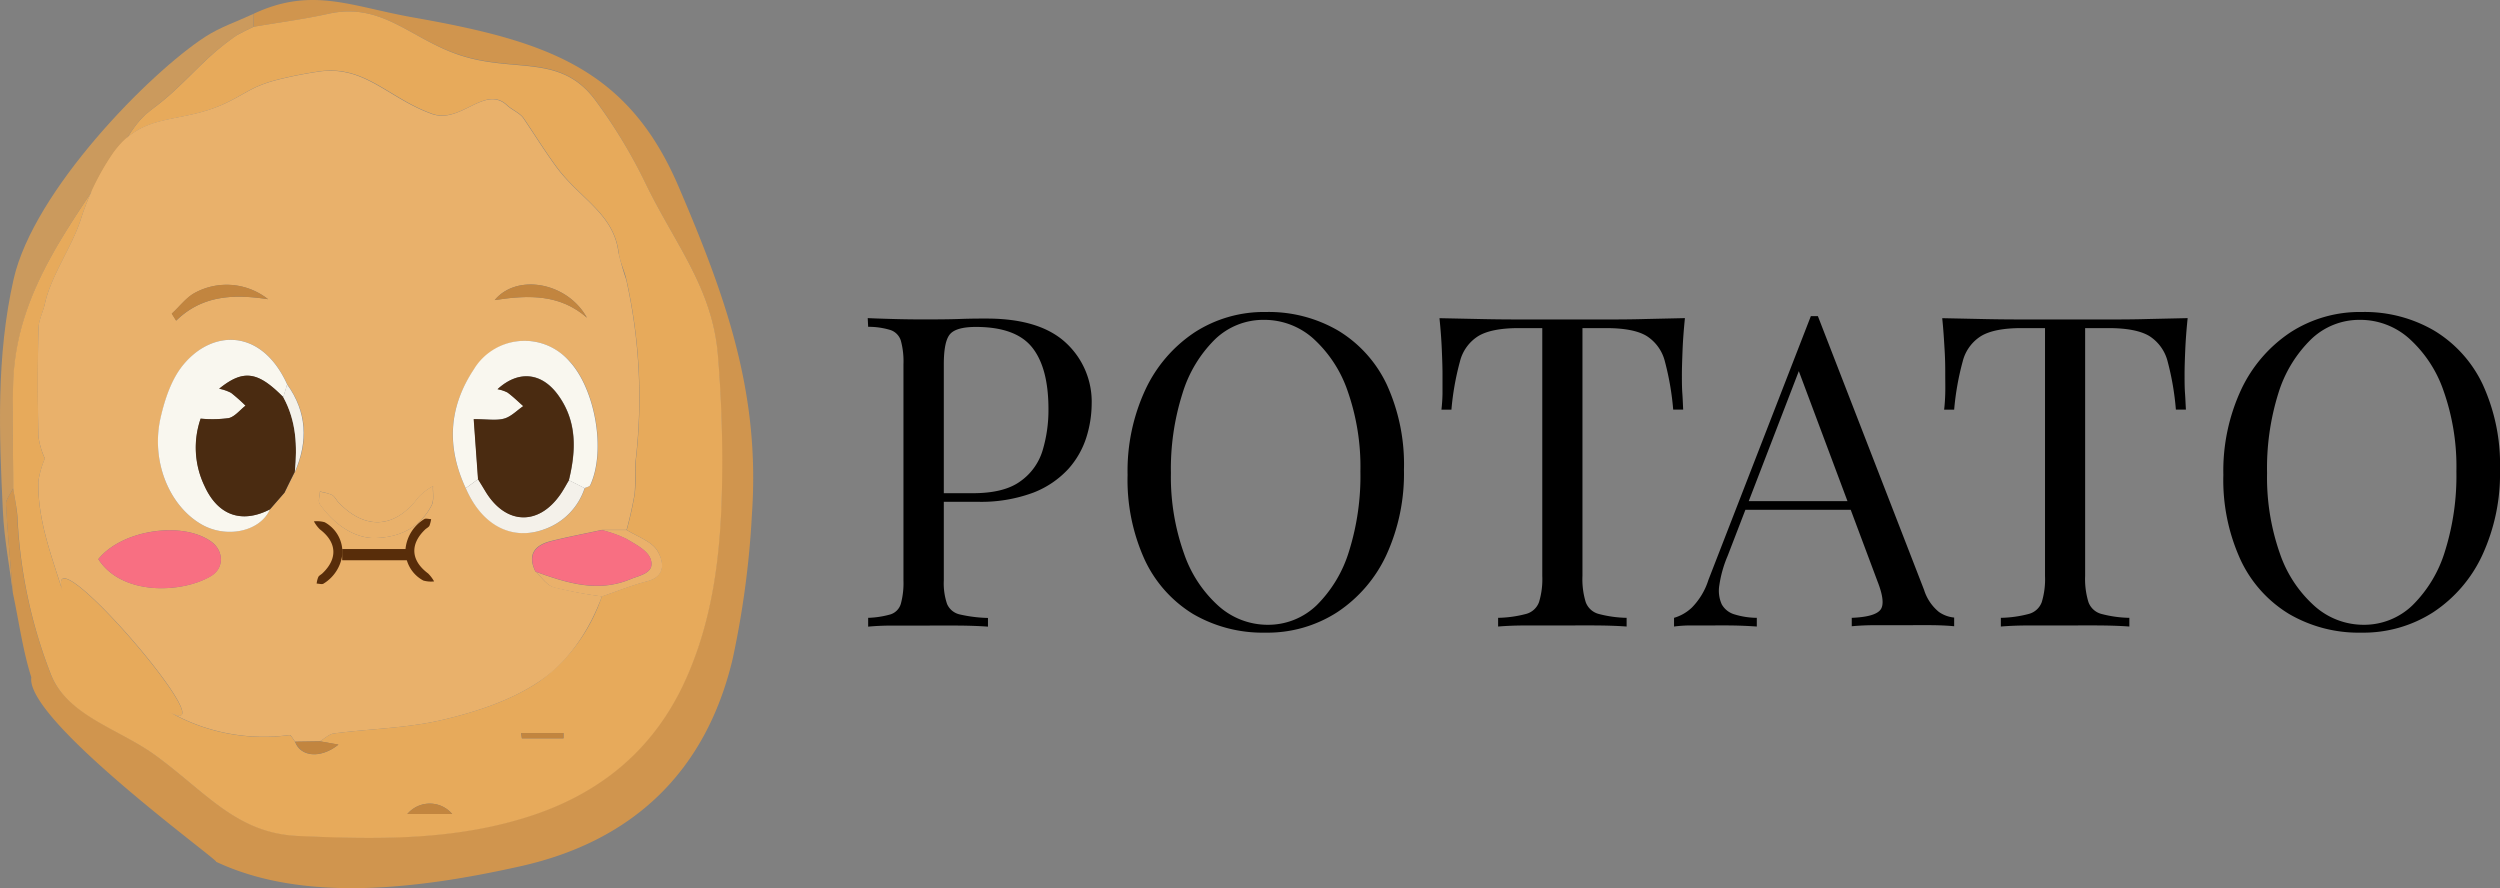 <svg xmlns="http://www.w3.org/2000/svg" viewBox="0 0 445.51 158.27"><rect x="0" y="0" width="445.51" height="158.27" fill="#808080" stroke="none"/><defs><style>.cls-1{fill:#d0954e;}.cls-2{fill:#cb9a5d;}.cls-3{fill:#e7aa5b;}.cls-4{fill:#e9b16b;}.cls-5{fill:#eab16b;}.cls-6{fill:#c2853f;}.cls-7{fill:#f9f7ef;}.cls-8{fill:#4a2b11;}.cls-9{fill:#f86f82;}.cls-10{fill:#f4f1ea;}.cls-11{fill:#582d0a;}.cls-12{fill:none;stroke:#582d0a;stroke-miterlimit:10;stroke-width:2px;}</style></defs><g id="Layer_2" data-name="Layer 2"><g id="Layer_1-2" data-name="Layer 1"><g id="Layer_2-2" data-name="Layer 2"><g id="Layer_1-2-2" data-name="Layer 1-2"><path class="cls-1" d="M45.19,2.46C55.6-2.42,62.51,1.14,73.58,3.1c23.49,4.15,38.2,8.89,47.28,30,8.58,20,14.62,37,13.14,58.48a162,162,0,0,1-3.44,25.85c-4.75,20-17.68,32.43-37.77,36.93-18.12,4.06-38.68,6.58-54.32-.81,1.36.38-34-25.14-32.89-32.85-1.54-4.87-2.21-10-3.28-15-.43-5.27-.94-10.54-1.23-15.81C1,89,1.9,88,2.35,87c.25,1.69.61,3.37.72,5.07a88.1,88.1,0,0,0,6,28.16c3,7.27,12.12,9.6,18.57,14.31,9.09,6.63,14.48,13.89,25.45,14.37,13.69.6,27.4.87,40.86-3.39,12.72-4,22.12-11.72,27.73-23.48,5.23-10.93,6.68-23,6.93-35a229.71,229.71,0,0,0-.73-23.9c-1-12-7.66-19.72-12.93-30.61a92.09,92.09,0,0,0-8.89-14.76c-6.21-8.34-14.38-4.76-24.15-8C73.2,6.94,68.09.34,58.55,2.45c-4.4,1-8.89,1.56-13.34,2.32Z"/><path class="cls-2" d="M2.35,87C1.9,88,1,89,1.07,89.87c.29,5.27.8,10.54,1.23,15.81C1.68,100.84.75,96,.52,91.16-.16,77.31-.68,63.42,2.43,49.74,6,34,26.61,13,36.63,6.52c2.63-1.7,5.7-2.72,8.56-4.06V4.77l-1.44.69-1.5.78c-4.76,3.26-7,6-11.17,9.91-4.51,4.19-5.21,3.33-8.5,8.53C13.46,39.17,3,51,2.39,68.07,2.18,74.39,2.35,80.72,2.35,87Z"/><path class="cls-3" d="M43.77,5.46l1.44-.69C49.66,4,54.15,3.43,58.55,2.45,68.09.34,73.2,6.94,81.91,9.83c9.77,3.25,17.94-.33,24.15,8A91.73,91.73,0,0,1,115,32.6c5.27,10.89,11.92,18.61,12.93,30.61a229.71,229.71,0,0,1,.73,23.9c-.25,12-1.7,24-6.93,35-5.61,11.76-15,19.46-27.73,23.48-13.46,4.26-27.17,4-40.86,3.39-11-.48-16.36-7.74-25.45-14.37-6.45-4.71-15.6-7-18.57-14.31a88.1,88.1,0,0,1-6-28.16C3,90.41,2.6,88.73,2.35,87c0-6.32-.17-12.65,0-19C3,51,13.46,39.17,22.6,24.68c3.29-5.2,4-4.34,8.5-8.53,4.18-3.88,6.41-6.65,11.17-9.91ZM57,132.1c.83-.48,1.63-1.29,2.51-1.4,6.51-.84,13.17-.94,19.51-2.46,5.9-1.41,12-3.4,17-6.75a30.68,30.68,0,0,0,11.24-15.22c2.69-.91,5.33-2,8.07-2.7,3.63-.95,2.74-3.91,1.77-5.49s-3.54-2.47-5.41-3.64q.87-3.14,1.42-6.35c.27-2.06,0-4.19.22-6.25a96.15,96.15,0,0,0-1.7-32c-.35-1.63-1.18-3.19-1.38-4.83-.87-7.06-7-9.62-11.19-15.45-2-2.75-3.8-5.63-5.7-8.45-.67-1-2-1.47-3-2.39-3.94-3.66-8.25,3.4-13.36,1.55-8-2.89-12.14-9-20.77-7.45a73.51,73.51,0,0,0-7.34,1.52C45.18,15.4,44.36,16.25,41,18c-8.71,4.49-15.32,1.51-20.88,9.38a45.13,45.13,0,0,0-5.78,11.91C12.77,44.07,9.1,49.17,8,54.14c-.33,1.51-1.12,3-1.15,4.49q-.21,9.6,0,19.19A14.07,14.07,0,0,0,8,81.73a16.83,16.83,0,0,0-1.16,4c-.18,6.87,2.3,13.16,4.29,19.59-3.68-11.88,30.46,28,19,21.52A33.85,33.85,0,0,0,51.58,131c.28,0,.68.77,1,1.19.94,2.63,4.48,3.1,7.73.51Zm35.85-1.47.15.94h7.43v-.94ZM72.59,145.06h8A5.24,5.24,0,0,0,72.59,145.06Z"/><path class="cls-1" d="M43.77,5.46l-1.5.78Z"/><path class="cls-4" d="M107.27,106.27c-2.28,6.17-6,11.7-11.24,15.22-5,3.35-11.09,5.34-17,6.75-6.34,1.52-13,1.62-19.51,2.46-.88.11-1.68.92-2.51,1.4l-4.41.07c-.35-.42-.75-1.23-1-1.19a33.89,33.89,0,0,1-21.46-4.17c11.47,6.45-22.67-33.4-19-21.52-2-6.43-4.47-12.72-4.29-19.59A16.83,16.83,0,0,1,8,81.7a14.07,14.07,0,0,1-1.15-3.91q-.21-9.58,0-19.19c0-1.5.82-3,1.15-4.49,1.1-5,4.77-10.07,6.35-14.88a45.13,45.13,0,0,1,5.78-11.91C25.69,19.48,32.3,22.46,41,18c3.35-1.72,4.17-2.57,7.84-3.62a73.51,73.51,0,0,1,7.34-1.52c8.63-1.55,12.73,4.56,20.77,7.45,5.11,1.85,9.42-5.21,13.36-1.55,1,.92,2.38,1.42,3,2.39,1.9,2.82,3.71,5.7,5.7,8.45,4.22,5.8,10.33,8.4,11.2,15.4a47.87,47.87,0,0,0,1.38,4.83,96.15,96.15,0,0,1,1.7,32c-.26,2.06,0,4.19-.22,6.25q-.56,3.21-1.42,6.35h-4.43c-3,.66-6.11,1.24-9.13,2-2.81.73-4.15,2.4-2.7,5.38,1.08,1,2,2.44,3.26,2.81A73.21,73.21,0,0,0,107.27,106.27ZM52.58,84.05v.07C55,78.66,54.74,73.43,51.2,68.5c-4.56-10-13.29-9.86-18.53-3.47-2.06,2.52-3.24,6-4,9.31C26.85,82,30.05,90,35.8,93.38c4.45,2.65,10.56,1.35,12.31-2.61l2.62-3ZM83,87c3,6.72,8.4,9.45,14.22,7.25a11.57,11.57,0,0,0,7-7.27c.33-.17.83-.26,1-.52,2.83-6.06.93-17.14-3.74-22.12-5-5.36-12.9-4.63-17,1.49C79.87,72.68,79.55,79.71,83,87ZM17.52,99.64c4.22,6.58,15,6.08,20.09,3,2.39-1.42,2.29-4.52,0-6.15C32.47,92.82,21.76,94.4,17.52,99.64ZM66.4,95.88c4.92,0,8.52-2,10.51-5.78.5-.94.2-2.3.27-3.47a11.07,11.07,0,0,0-2.57,1.94c-4.14,5.57-9.43,6-14.24,1-.42-.44-.7-1.1-1.2-1.37A9.21,9.21,0,0,0,57,87.6c0,.76-.38,1.75,0,2.24C59.52,93.39,62.84,95.71,66.4,95.88ZM47.77,53.32a11.89,11.89,0,0,0-13-1.15c-1.58.87-2.77,2.46-4.14,3.72l.78,1.25C36.14,52.51,41.83,52.43,47.77,53.32Zm56.82,3.3c-3.48-6.32-12.46-7.93-16.44-3.14C94.14,52.55,99.77,52.39,104.59,56.62Z"/><path class="cls-5" d="M107.27,94.46h4.43c1.87,1.17,4.38,2,5.41,3.64s1.86,4.54-1.77,5.49c-2.74.71-5.38,1.79-8.07,2.7a75.19,75.19,0,0,1-8.57-1.6c-1.25-.37-2.18-1.84-3.26-2.81,5.51,2,11,3.79,16.89,1.35,1.7-.72,4.5-1.09,3.6-3.63-.54-1.53-2.72-2.63-4.36-3.6A22.73,22.73,0,0,0,107.27,94.46Z"/><path class="cls-6" d="M92.87,130.63h7.54v.94H93Z"/><path class="cls-6" d="M72.59,145.06a5.24,5.24,0,0,1,8,0Z"/><path class="cls-6" d="M52.61,132.17,57,132.1l3.32.58C57.09,135.27,53.55,134.8,52.61,132.17Z"/><path class="cls-7" d="M48.11,90.77c-1.75,4-7.86,5.26-12.31,2.61C30.05,90,26.85,82,28.64,74.34c.75-3.26,1.93-6.79,4-9.31,5.24-6.39,14-6.51,18.53,3.47-.23.76-.45,1.52-.68,2.28-4.54-4.6-7.11-5-11.43-1.5a8,8,0,0,1,2.12.73,31,31,0,0,1,2.59,2.28c-1,.77-1.88,1.95-3,2.22a22,22,0,0,1-5,.09,15.76,15.76,0,0,0,.69,12C38.85,91.9,43.11,93.34,48.11,90.77Z"/><path class="cls-8" d="M48.11,90.77c-5,2.57-9.26,1.13-11.67-4.17a15.76,15.76,0,0,1-.69-12,22,22,0,0,0,5-.09c1.11-.27,2-1.45,3-2.22A31,31,0,0,0,41.17,70a8,8,0,0,0-2.12-.73c4.32-3.49,6.89-3.1,11.43,1.5C52.8,75,53,79.5,52.54,84.12v-.07c-.62,1.25-1.24,2.5-1.85,3.76Z"/><path class="cls-7" d="M83,87c-3.41-7.32-3.09-14.35,1.43-21.17a10.58,10.58,0,0,1,17-1.49c4.67,5,6.57,16.06,3.74,22.12-.12.26-.62.35-1,.52l-2.78-1.4c1.29-5.27,1.49-10.44-1.86-15.12-2.93-4.11-7.11-4.56-10.85-1.12a6.23,6.23,0,0,1,1.77.58c1,.73,1.89,1.61,2.82,2.43-1.13.77-2.17,1.89-3.42,2.23-1.44.39-3.08.09-5.41.09.27,3.77.52,7.24.77,10.71Z"/><path class="cls-9" d="M17.52,99.64c4.24-5.24,15-6.82,20.11-3.12,2.27,1.63,2.37,4.73,0,6.15C32.48,105.72,21.74,106.22,17.52,99.64Z"/><path class="cls-9" d="M107.27,94.46a22.66,22.66,0,0,1,4.3,1.52c1.64,1,3.82,2.07,4.36,3.6.9,2.54-1.9,2.91-3.6,3.63-5.84,2.44-11.38.62-16.89-1.35-1.45-3-.11-4.65,2.7-5.38C101.16,95.7,104.23,95.12,107.27,94.46Z"/><path class="cls-4" d="M66.4,95.88c-3.56-.17-6.88-2.49-9.41-6-.35-.49,0-1.48,0-2.24a8.94,8.94,0,0,1,2.15.55c.5.27.78.93,1.2,1.37,4.81,5,10.1,4.62,14.24-1a11.07,11.07,0,0,1,2.57-1.94c-.07,1.17.23,2.53-.27,3.47C74.92,93.87,71.32,95.91,66.4,95.88Z"/><path class="cls-10" d="M83,87l2.22-1.62c.44.72.88,1.43,1.31,2.15,3.6,6,9.46,6.21,13.38.52.55-.79,1-1.64,1.49-2.47l2.78,1.4a11.57,11.57,0,0,1-7,7.27C91.36,96.48,85.93,93.75,83,87Z"/><path class="cls-6" d="M47.77,53.32c-5.94-.89-11.63-.81-16.4,3.82l-.78-1.25C32,54.63,33.15,53,34.73,52.17A11.88,11.88,0,0,1,47.77,53.32Z"/><path class="cls-6" d="M104.59,56.62c-4.82-4.23-10.45-4.07-16.44-3.14C92.13,48.69,101.11,50.3,104.59,56.62Z"/><path class="cls-10" d="M52.54,84.12C53,79.5,52.8,75,50.48,70.78c.23-.76.45-1.52.68-2.28C54.7,73.43,54.91,78.66,52.54,84.12Z"/><path class="cls-10" d="M50.73,87.81c.61-1.26,1.23-2.51,1.85-3.76C52,85.3,51.34,86.55,50.73,87.81Z"/><path class="cls-8" d="M101.36,85.61c-.5.83-.94,1.68-1.49,2.47-3.92,5.69-9.78,5.45-13.38-.52-.43-.72-.87-1.43-1.31-2.15-.25-3.47-.5-6.94-.77-10.71,2.33,0,4,.3,5.41-.09,1.25-.34,2.29-1.46,3.42-2.23-.93-.82-1.82-1.7-2.82-2.43a6.23,6.23,0,0,0-1.77-.58c3.74-3.44,7.92-3,10.85,1.12C102.85,75.17,102.65,80.34,101.36,85.61Z"/><path class="cls-11" d="M72.28,97.68a7.06,7.06,0,0,1,3.32-5.17c.27-.19.81,0,1.23,0a6,6,0,0,1-.3,1.18c-.15.27-.51.43-.76.66C73,97,73.23,99.92,76.3,102.2a6.36,6.36,0,0,1,1.06,1.41,5.13,5.13,0,0,1-1.91-.15A6,6,0,0,1,72.28,97.68Z"/><path class="cls-11" d="M61,98.84A7.08,7.08,0,0,1,57.66,104c-.27.19-.81,0-1.23,0a4.08,4.08,0,0,1,.3-1.19c.15-.27.51-.42.75-.66C60.24,99.51,60,96.6,57,94.33a6.12,6.12,0,0,1-1.06-1.42,5.13,5.13,0,0,1,1.91.15A6.05,6.05,0,0,1,61,98.84Z"/><line class="cls-12" x1="60.98" y1="98.84" x2="73.17" y2="98.84"/></g></g><path d="M154.63,56.69c1.09.05,2.51.1,4.27.15s3.49.08,5.2.08c2.43,0,4.76,0,7-.08s3.8-.07,4.73-.07q9.39,0,14.05,4.26a14.28,14.28,0,0,1,4.66,11,20.18,20.18,0,0,1-.93,5.86,15.39,15.39,0,0,1-3.22,5.67,16.64,16.64,0,0,1-6.25,4.23,26.65,26.65,0,0,1-10,1.63h-7.45V87.89h6.68c3.67,0,6.48-.69,8.42-2.09a10.38,10.38,0,0,0,4-5.51,25,25,0,0,0,1.05-7.38q0-7.36-2.91-11t-10-3.65c-2.38,0-3.93.44-4.66,1.32s-1.08,2.67-1.08,5.36v38.5a11.43,11.43,0,0,0,.58,4.19,3.22,3.22,0,0,0,2.29,1.87,25,25,0,0,0,5,.62v1.55c-1.35-.1-3.06-.17-5.13-.19s-4.16,0-6.28,0-3.91,0-5.67,0-3.18.09-4.27.19V110.1a16.35,16.35,0,0,0,4-.62,2.81,2.81,0,0,0,1.82-1.87,14.11,14.11,0,0,0,.47-4.19V64.92a14,14,0,0,0-.47-4.23,2.92,2.92,0,0,0-1.82-1.87,13.42,13.42,0,0,0-4-.58Z"/><path d="M225.58,55.6a24.56,24.56,0,0,1,12.93,3.34,22.37,22.37,0,0,1,8.62,9.59,34.22,34.22,0,0,1,3.06,15.17,34.77,34.77,0,0,1-3.14,15.22,24.61,24.61,0,0,1-8.74,10.17,22.9,22.9,0,0,1-12.81,3.65,24.64,24.64,0,0,1-12.92-3.34A22.42,22.42,0,0,1,204,99.77a34.32,34.32,0,0,1-3.06-15.14,34.33,34.33,0,0,1,3.18-15.21,24.89,24.89,0,0,1,8.73-10.17A22.74,22.74,0,0,1,225.58,55.6Zm-.31,1.4a12.39,12.39,0,0,0-8.77,3.49,22.9,22.9,0,0,0-5.78,9.63,44.4,44.4,0,0,0-2.06,14.2A40.64,40.64,0,0,0,211,98.65a22.2,22.2,0,0,0,6.21,9.39,13.13,13.13,0,0,0,8.66,3.3,12.45,12.45,0,0,0,8.77-3.49,22.93,22.93,0,0,0,5.78-9.67A44.8,44.8,0,0,0,242.43,84a40.77,40.77,0,0,0-2.29-14.36A22.4,22.4,0,0,0,234,60.3,13.1,13.1,0,0,0,225.27,57Z"/><path d="M300.26,56.69c-.2,2-.35,3.87-.42,5.7s-.12,3.25-.12,4.23c0,1.25,0,2.41.08,3.5s.1,2,.15,2.87h-1.78a49.37,49.37,0,0,0-1.48-8.58,7.52,7.52,0,0,0-3.26-4.54q-2.32-1.4-7.22-1.4H282v44.17a14,14,0,0,0,.58,4.66,3.38,3.38,0,0,0,2.29,2.1,21.08,21.08,0,0,0,5,.7v1.55c-1.35-.1-3.05-.17-5.12-.19s-4.17,0-6.29,0q-3.49,0-6.56,0c-2.05,0-3.69.09-4.93.19V110.1a21.08,21.08,0,0,0,5-.7,3.38,3.38,0,0,0,2.29-2.1,14,14,0,0,0,.58-4.66V58.47h-4.19c-3.21,0-5.61.47-7.18,1.4a7.46,7.46,0,0,0-3.3,4.54A48.43,48.43,0,0,0,258.65,73h-1.78a28.53,28.53,0,0,0,.19-2.87c0-1.09,0-2.25,0-3.5q0-1.47-.12-4.23c-.07-1.83-.22-3.74-.42-5.7l7.1.15c2.56.06,5.14.08,7.72.08h14.09c2.57,0,5.14,0,7.73-.08Z"/><path d="M323.94,56.3l18.94,48.83a8.22,8.22,0,0,0,2.64,3.92,5.65,5.65,0,0,0,2.72,1v1.55c-1-.1-2.31-.17-3.81-.19s-3,0-4.5,0c-2,0-3.91,0-5.67,0s-3.18.09-4.27.19V110.1q4-.16,5.05-1.36c.72-.8.57-2.52-.47-5.16L320.13,65l1.25-1L307.87,99.07a20.94,20.94,0,0,0-1.48,5.24,5.9,5.9,0,0,0,.43,3.38,3.82,3.82,0,0,0,2.25,1.79,14,14,0,0,0,4,.62v1.55c-1.45-.1-3-.17-4.54-.19s-3,0-4.39,0-2.39,0-3.3,0a24,24,0,0,0-2.52.19V110.1a7.71,7.71,0,0,0,3.18-1.83,12.31,12.31,0,0,0,2.95-4.93l18.25-47h1.24Zm9.47,33v1.55H310.28l.77-1.55Z"/><path d="M389.85,56.69c-.21,2-.35,3.87-.43,5.7s-.12,3.25-.12,4.23c0,1.25,0,2.41.08,3.5s.1,2,.16,2.87h-1.79a48.57,48.57,0,0,0-1.47-8.58A7.56,7.56,0,0,0,383,59.87c-1.56-.93-4-1.4-7.22-1.4h-4.2v44.17a14,14,0,0,0,.59,4.66,3.36,3.36,0,0,0,2.29,2.1,20.89,20.89,0,0,0,5,.7v1.55c-1.34-.1-3.05-.17-5.12-.19s-4.17,0-6.29,0c-2.33,0-4.51,0-6.56,0s-3.68.09-4.93.19V110.1a21,21,0,0,0,5-.7,3.38,3.38,0,0,0,2.29-2.1,14,14,0,0,0,.58-4.66V58.47h-4.19q-4.81,0-7.18,1.4a7.46,7.46,0,0,0-3.3,4.54A48.57,48.57,0,0,0,348.24,73h-1.79c.1-.83.17-1.79.2-2.87s0-2.25,0-3.5c0-1,0-2.39-.11-4.23s-.22-3.74-.43-5.7l7.1.15c2.57.06,5.14.08,7.73.08h14.09c2.56,0,5.13,0,7.72-.08Z"/><path d="M420.9,55.6a24.55,24.55,0,0,1,12.92,3.34,22.3,22.3,0,0,1,8.62,9.59,34.21,34.21,0,0,1,3.07,15.17,34.62,34.62,0,0,1-3.15,15.22,24.52,24.52,0,0,1-8.73,10.17,23,23,0,0,1-12.81,3.65,24.59,24.59,0,0,1-12.92-3.34,22.29,22.29,0,0,1-8.62-9.63,34.18,34.18,0,0,1-3.07-15.14,34.33,34.33,0,0,1,3.18-15.21,25,25,0,0,1,8.74-10.17A22.74,22.74,0,0,1,420.9,55.6Zm-.31,1.4a12.38,12.38,0,0,0-8.77,3.49A22.81,22.81,0,0,0,406,70.12,44.68,44.68,0,0,0,404,84.32a40.87,40.87,0,0,0,2.29,14.33,22.12,22.12,0,0,0,6.22,9.39,13.11,13.11,0,0,0,8.65,3.3,12.42,12.42,0,0,0,8.77-3.49,22.84,22.84,0,0,0,5.79-9.67A44.81,44.81,0,0,0,437.74,84a40.55,40.55,0,0,0-2.29-14.36,22.21,22.21,0,0,0-6.17-9.35A13.07,13.07,0,0,0,420.59,57Z"/></g></g></svg>